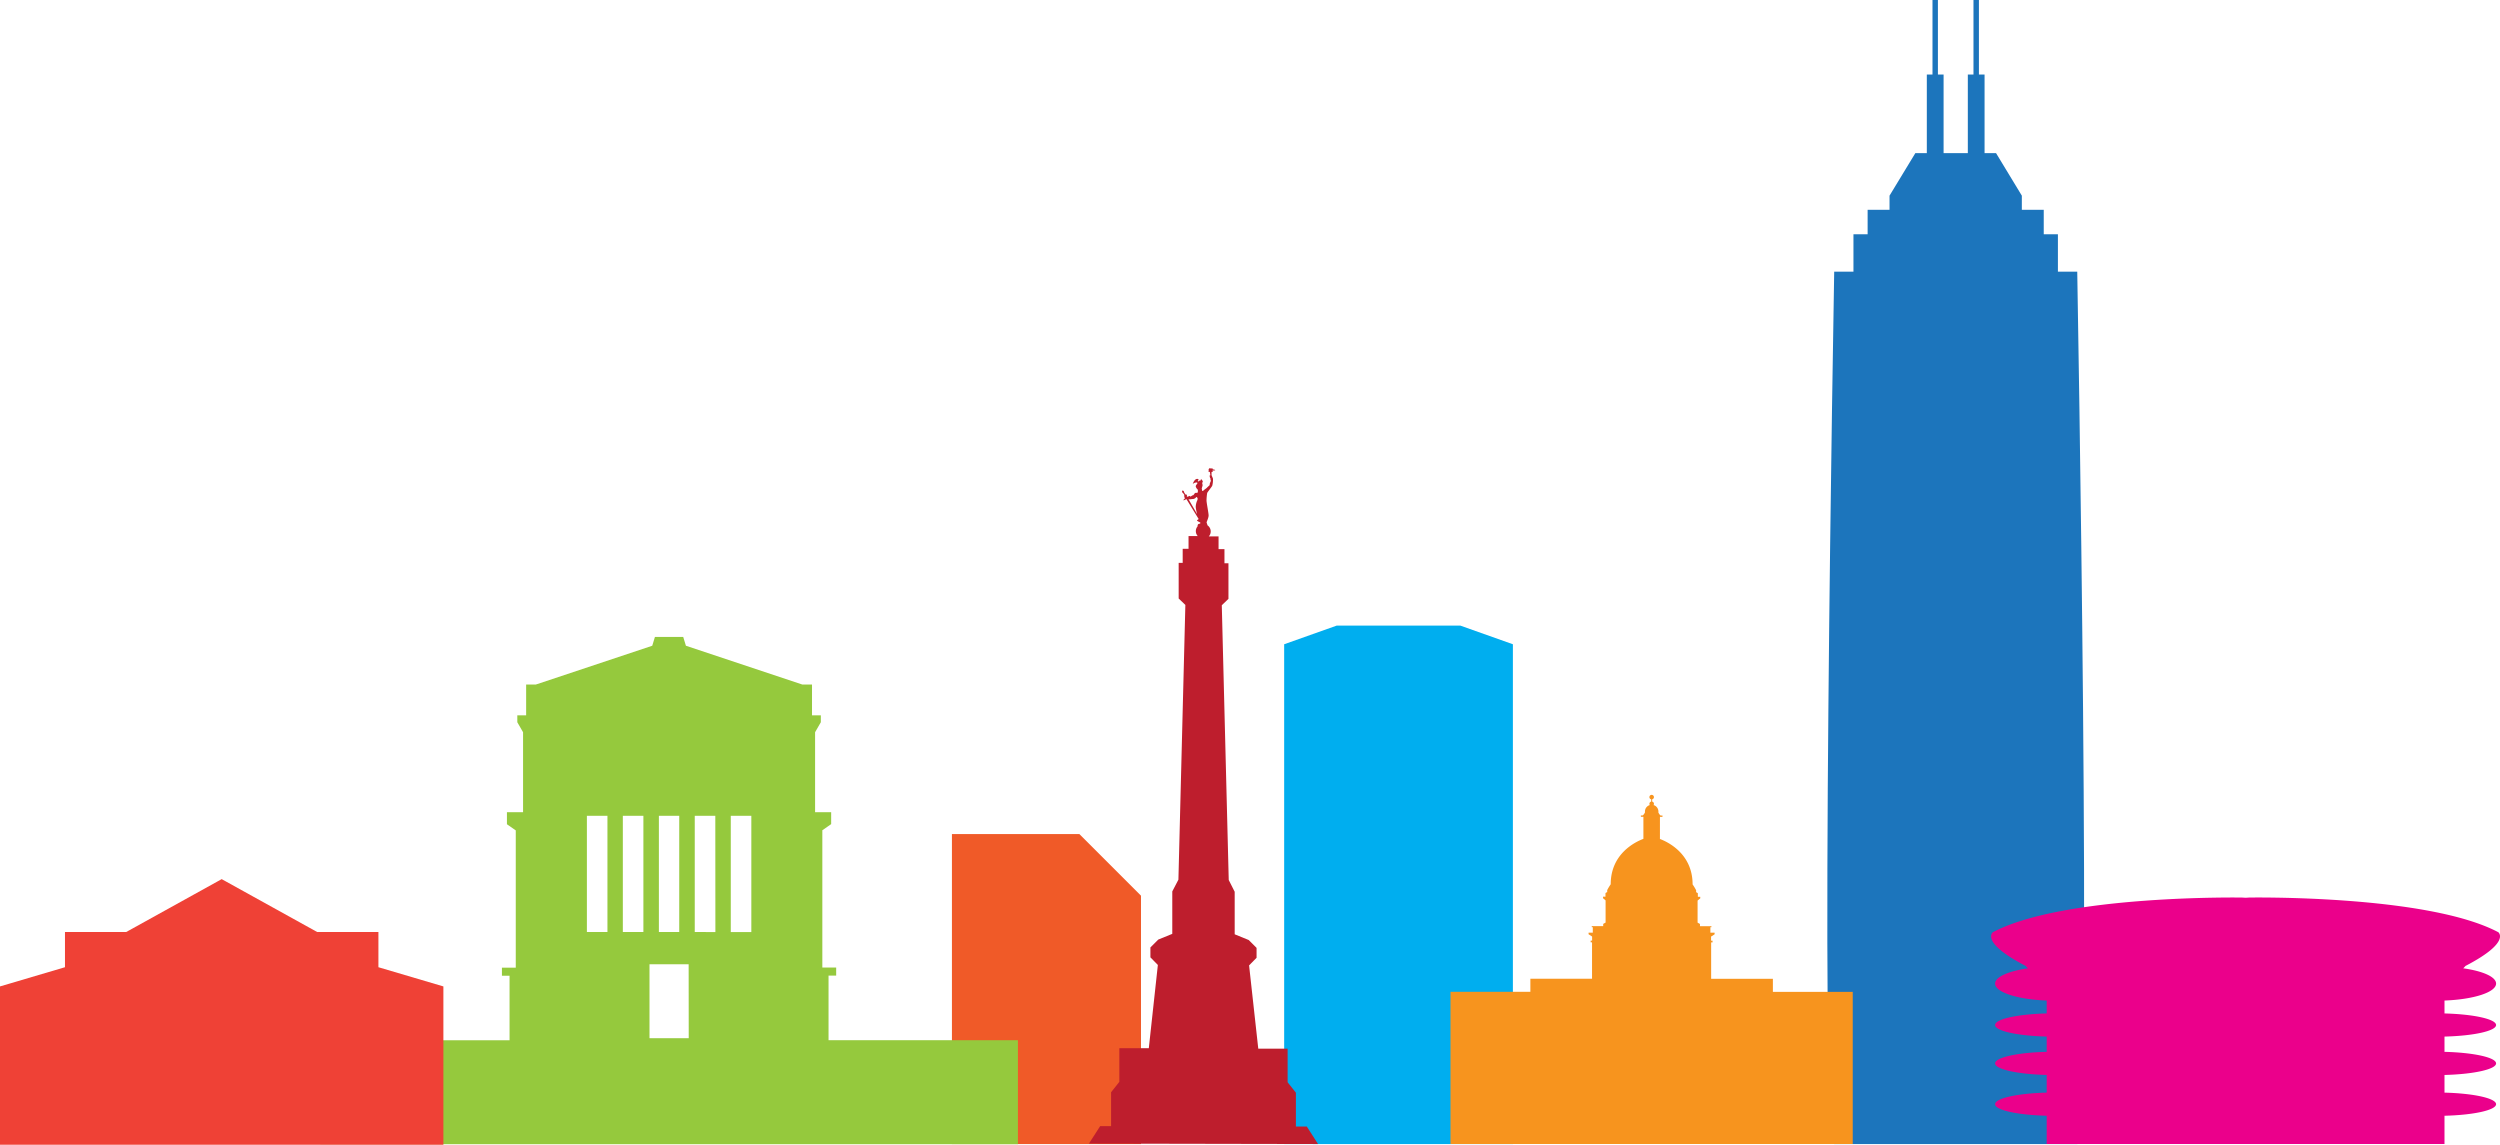 <svg preserveAspectRatio="none slice" xmlns="http://www.w3.org/2000/svg" viewBox="0 0 982.72 449.97"><defs><style>.cls-1{isolation:isolate;}.cls-2{fill:#f05a28;}.cls-2,.cls-4,.cls-5,.cls-6,.cls-7,.cls-8,.cls-9{mix-blend-mode:multiply;}.cls-3{fill:#1c75bc;}.cls-4{fill:#eb008b;}.cls-5{fill:#95c93d;}.cls-6{fill:#00aeef;}.cls-7{fill:#be1e2d;}.cls-8{fill:#f7941e;}.cls-9{fill:#ef4136;}</style></defs><title>indianapolis</title><g class="cls-1"><g id="Layer_2" data-name="Layer 2"><g id="Layer_2-2" data-name="Layer 2"><polygon class="cls-2" points="448.51 449.71 448.51 352.08 424.3 327.87 374.19 327.87 374.19 449.71 448.51 449.71"/><path class="cls-3" d="M816.54,106.79h-7.6V92.1h-5.57V82.48h-8.61V76.91L784.62,60.19h-4.51V29.29h-2.22V0h-2.14V29.29h-2.22v30.9H764V29.29h-2.23V0h-2.13V29.29h-2.23v30.9h-4.51L742.75,76.91v5.57h-8.61V92.1h-5.57v14.69H721s-6.08,342.92,0,342.92h95.57C822.61,449.71,816.54,106.79,816.54,106.79Z"/><path class="cls-4" d="M981.18,386.63c0-2.64-5.26-4.93-12.92-6a8.68,8.68,0,0,0,.89-.93c18.63-9.67,12.5-13.44,13-13.2-27.83-14.86-98.1-13.68-98.1-13.68l-1.33.08-1.33-.08s-70.28-1.18-98.11,13.68c.47-.24-5.66,3.53,13,13.2a8.68,8.68,0,0,0,.89.93c-7.65,1.1-12.92,3.39-12.92,6,0,3.42,8.85,6.25,20.28,6.67v5.07c-11.43.29-20.28,2.22-20.28,4.55s8.85,4.26,20.28,4.54v6c-11.43.28-20.28,2.21-20.28,4.54s8.85,4.26,20.28,4.55v6.94c-11.43.29-20.28,2.22-20.28,4.55s8.85,4.26,20.28,4.54v11.12H960.9V438.59c11.43-.28,20.28-2.21,20.28-4.54s-8.85-4.26-20.28-4.55v-6.94c11.43-.29,20.28-2.22,20.28-4.55s-8.85-4.26-20.28-4.54v-6c11.43-.28,20.28-2.21,20.28-4.54s-8.85-4.26-20.28-4.55V393.3C972.33,392.88,981.18,390.05,981.18,386.63Z"/><path class="cls-5" d="M325.69,408.88V383.49h3v-3.17h-5.44V326.37l3.47-2.42v-4.68H320.4V287.83l2.26-3.93v-2.72h-3.47V269.09h-3.78l-45.79-15.26-1.06-3.47H257.45l-1.06,3.47L210.6,269.09h-3.78v12.09h-3.47v2.72l2.26,3.93v31.44h-6.34V324l3.47,2.42v53.95H197.3v3.17h3v25.39H125.88v40.83H400.13V408.88Zm-86.91-42.51H230.7V320.69h8.08Zm14.13,0h-8.08V320.69h8.08ZM259,320.69H267v45.68H259Zm11.73,87.42H255.31V379.05H270.7Zm10.48-41.74H273.1V320.69h8.08Zm14.13,0h-8.08V320.69h8.08Z"/><polygon class="cls-6" points="594.7 449.71 594.7 253.25 574.05 245.92 562.73 245.92 536.76 245.92 525.43 245.92 504.79 253.25 504.79 449.71 594.7 449.71"/><path class="cls-7" d="M518.11,449.71l-4.41-6.87h-4.3V429.52l-3.25-4.09V412.21H494.61L491,379.49l2.94-3v-3.89l-3.09-3.09-5.51-2.25V350.54L483,345.92l-2.73-108,2.62-2.52v-14h-1.57v-5.55H479v-5h-3.83a2.9,2.9,0,0,0-.49-4.32l-.37-1.12c-.08-.24.82-1.83.78-2.87s-.86-5.14-.82-5.88a20.81,20.81,0,0,1,.26-2.87c.14-.38,1.87-2.49,2-2.89a9.72,9.72,0,0,0,.28-2.73,10.25,10.25,0,0,0-.44-1.06,1.55,1.55,0,0,0-.12-.32v-1.26s.5-.06.52-.19-.24-.26-.16-.34,1.08,0,1.06-.2-1-.26-1-.38a1.18,1.18,0,0,1,0-.28,1.25,1.25,0,0,0-.48,0c-.31.06-.57-.14-.75-.06s-.24.12-.22.24-.28.16-.1.38-.14.32-.12.54.58.29.58.29l.2,1.28s-.3,0-.28.24a2.64,2.64,0,0,0,.18.82.88.88,0,0,1,.16.3v.67h.24a9.2,9.2,0,0,0-.56,1.4c0,.22,0,.46,0,.46s-1,.9-1.12,1.05-1.14.84-1.28,1l-.13.16-.46.07a7.7,7.7,0,0,0-.13-.95c0-.2.32-1.05.32-1.27a3.37,3.37,0,0,0-.15-.78,1.31,1.31,0,0,1,.23-.58c.09-.16-.42-1-.63-1s-.19.46-.19.46-.24,0-.44.07-.31.26-.47.32-.32-.25-.21-.3.67-.74-.33-.7-1.67,1.86-1.66,2.05c.25-.44,1.23-.65,1.44-.65s.3,0,.38.24-.71.79-.65,1.37a2.66,2.66,0,0,0,.82,1.24l0,1.07a4.41,4.41,0,0,1-.55.18c-.22,0-.41-.08-.59.08s-.48.72-.68.82-.26,0-.52.21a1.82,1.82,0,0,1-.75.37l.09-.06-.15-.24-1.17.4a2.39,2.39,0,0,0,0-.78c-.09-.2-.57-.18-.57-.18l-.6-1a.29.29,0,0,0-.08-.34c-.17-.13-.38-.25-.5-.18s-.19.64-.06.68a6.76,6.76,0,0,1,.79.93,4.92,4.92,0,0,0,.05,1,3.42,3.42,0,0,0,.24.39l-.62.65.1.22,1.08-.53,4.78,7.78,0,.1s-.74.45-.6.63a7.82,7.82,0,0,0,1.3.7l-.08.46a1.24,1.24,0,0,0-.8.22,1.2,1.2,0,0,0-.21.82,2.89,2.89,0,0,0,.06,3.82H467.2v5h-2.3v5.55h-1.58v14l2.63,2.52-2.73,108-2.41,4.62v16.68l-5.51,2.25-3.09,3.09v3.89l2.93,3-3.56,32.72H440v13.22l-3.25,4.09v13.32h-4.3l-4.41,6.87Zm-47.49-253a6.94,6.94,0,0,0-.6,2.59,17.83,17.83,0,0,0,.57,2.81l-3.42-5.91a1.38,1.38,0,0,0,.58.09c.32-.08,1.24-.14,1.4-.16s.93-.3,1.07-.82c0,0,.46.24.52.5A1.49,1.49,0,0,1,470.62,196.74Z"/><path class="cls-8" d="M696.9,389.88v-5.12H672.63V370.45h.55v-.69h-.58v-1.6l1.39-.9v-.63h-1.66v-2.15h.41v-.4h-4.5v-.89l-.94-.52V354l1.05-.87v-.6h-.94v-.57a5.81,5.81,0,0,1,0-.74c0-.21-.68-.5-.68-.5v-.78a20.72,20.72,0,0,0-1.39-2.29c0-12.06-9.72-16.68-12.84-17.86V321.1h1v-.52h-.66c-.26,0-.74-.79-.94-1.16V319a2.65,2.65,0,0,0-1.91-2.54.84.84,0,0,0,.16-.49.91.91,0,0,0-.71-.88v-.88a.89.89,0,1,0-1.08-.87.88.88,0,0,0,.71.87v.88a.9.9,0,0,0-.71.88.84.84,0,0,0,.15.49,2.65,2.65,0,0,0-1.9,2.54v.4c-.21.37-.68,1.16-1,1.16H645v.52h1v8.66c-3.13,1.18-12.85,5.8-12.85,17.86a20.81,20.81,0,0,0-1.38,2.29v.78s-.71.29-.68.5,0,.74,0,.74v.57h-.95v.6l1,.87v8.7l-.94.52v.89h-4.5v.4h.41v2.15h-1.66v.63l1.39.9v1.6h-.57v.69h.54v14.31H601.57v5.12h-31.4v59.83H728.29V389.88Z"/><polygon class="cls-9" points="148.75 380.2 148.75 366.37 124.69 366.37 88.69 346.43 87.14 345.57 85.6 346.43 49.59 366.37 25.54 366.37 25.54 380.2 0 387.75 0 449.97 85.6 449.97 88.69 449.97 174.29 449.97 174.29 387.75 148.75 380.2"/></g></g></g></svg>